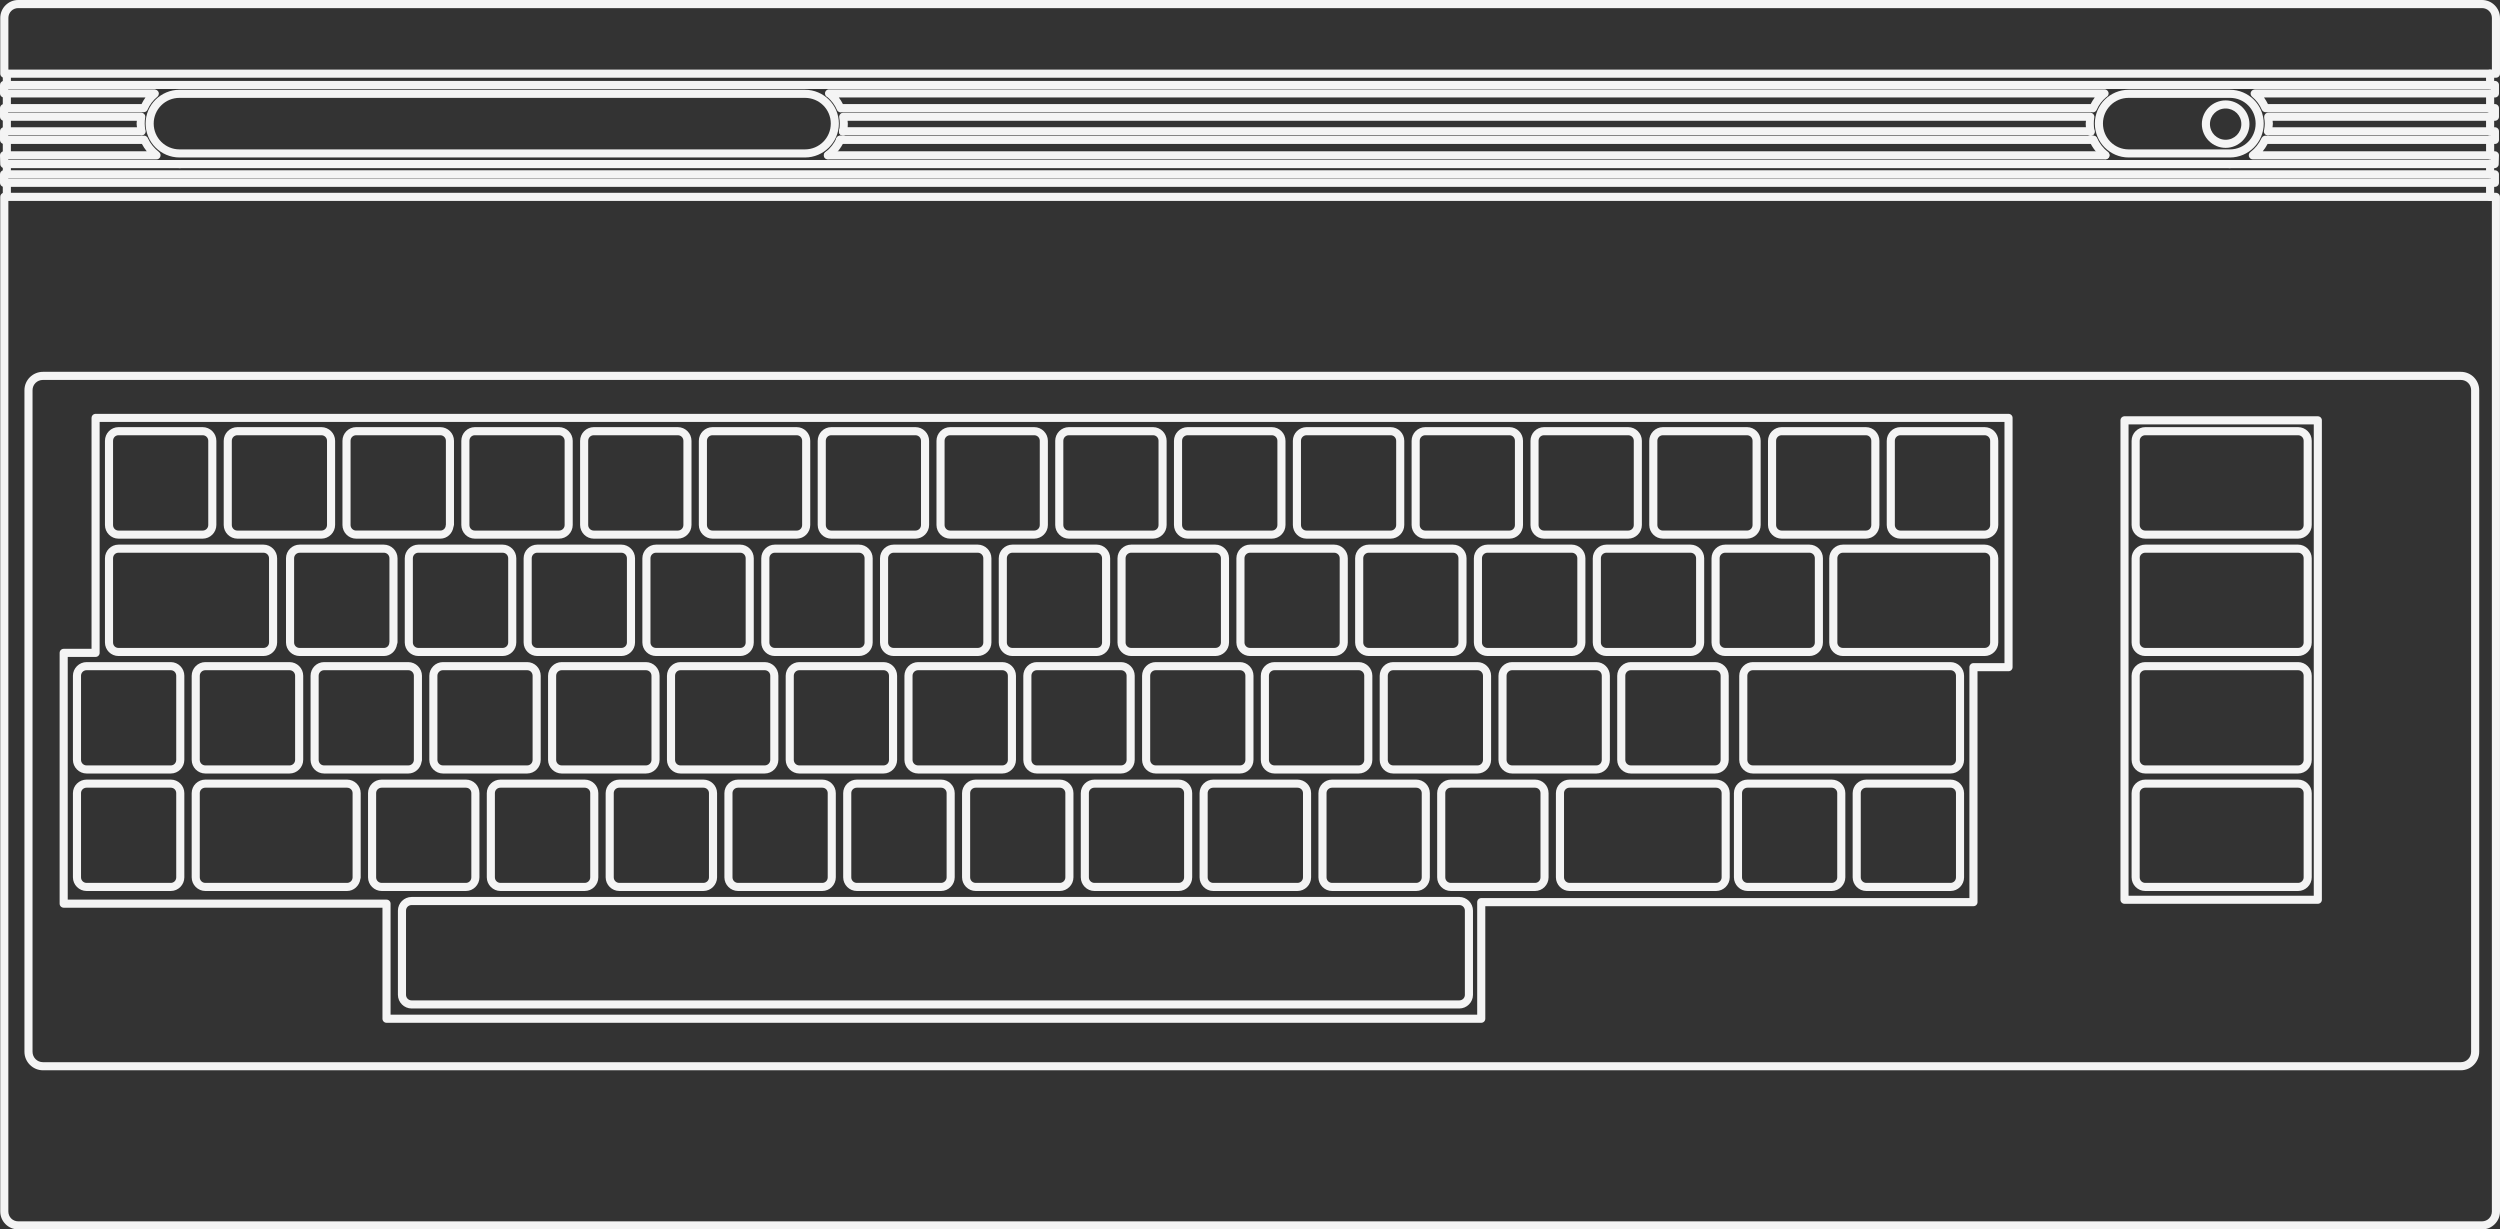 <?xml version="1.0" encoding="UTF-8" standalone="no"?>
<!-- Generator: Adobe Illustrator 13.0.0, SVG Export Plug-In . SVG Version: 6.00 Build 14948)  -->

<svg
   xmlns:ns="&amp;ns_sfw;"
   xmlns:dc="http://purl.org/dc/elements/1.1/"
   xmlns:cc="http://creativecommons.org/ns#"
   xmlns:rdf="http://www.w3.org/1999/02/22-rdf-syntax-ns#"
   xmlns:svg="http://www.w3.org/2000/svg"
   xmlns="http://www.w3.org/2000/svg"
   xmlns:sodipodi="http://sodipodi.sourceforge.net/DTD/sodipodi-0.dtd"
   xmlns:inkscape="http://www.inkscape.org/namespaces/inkscape"
   version="1.2"
   id="Layer_3"
   x="0px"
   y="0px"
   width="519.463"
   height="255.457"
   viewBox="0 0 519.463 255.457"
   xml:space="preserve"
   inkscape:version="0.91 r13725"
   sodipodi:docname="controller.svg"><rect x="0" y="0" width="519.463" height="255.457" fill="#333333" stroke="none"/><defs
     id="defs106" /><sodipodi:namedview
     pagecolor="#ffffff"
     bordercolor="#666666"
     borderopacity="1"
     objecttolerance="10"
     gridtolerance="10"
     guidetolerance="10"
     inkscape:pageopacity="0"
     inkscape:pageshadow="2"
     inkscape:window-width="690"
     inkscape:window-height="480"
     id="namedview104"
     showgrid="false"
     fit-margin-top="0"
     fit-margin-left="0"
     fit-margin-right="0"
     fit-margin-bottom="0"
     inkscape:zoom="0.48145317"
     inkscape:cx="262.21151"
     inkscape:cy="136.066"
     inkscape:window-x="0"
     inkscape:window-y="0"
     inkscape:window-maximized="0"
     inkscape:current-layer="Layer_3" /><path
     d="M 37.305,17.602"
     id="path4"
     inkscape:connector-curvature="0"
     style="fill:#f4f4f4" /><path
     id="path5"
     d="m 174.54,28.174 c -0.312,0.022 -0.585,0.214 -0.71,0.5 -0.508,1.122 -1.285,2.126 -2.263,2.894 -0.365,0.289 -0.426,0.818 -0.137,1.183 0.289,0.364 0.818,0.426 1.183,0.137 0.002,-10e-4 0.005,-0.003 0.006,-0.005 1.185,-0.928 2.138,-2.119 2.762,-3.499 0.206,-0.417 0.035,-0.921 -0.382,-1.127 -0.143,-0.071 -0.301,-0.1 -0.459,-0.083 l 0,0 z"
     inkscape:connector-curvature="0"
     style="fill:#f4f4f4" /><path
     id="path7"
     d="m 37.303,18.65 c -3.877,0 -7.049,3.146 -7.049,7.023 0,3.877 3.172,7.05 7.049,7.05 l 129.955,0 c 3.878,0 7.05,-3.172 7.05,-7.05 0,-3.878 -3.171,-7.023 -7.05,-7.023 l -129.955,0 z m 0,1.684 129.955,0 c 2.968,0 5.367,2.372 5.367,5.34 0,2.968 -2.398,5.367 -5.367,5.367 l -129.955,0 c -2.968,0 -5.367,-2.399 -5.367,-5.367 0,-2.969 2.399,-5.34 5.367,-5.34 z"
     inkscape:connector-curvature="0"
     style="fill:#f4f4f4" /><path
     id="polyline9"
     d="m 174.464,28.226 c -0.465,0.041 -0.809,0.451 -0.768,0.917 0.042,0.466 0.452,0.809 0.917,0.768 0.003,0 0.006,0 0.009,-0.001 l 48.244,0 73.498,0 138.575,0 c 0.464,0.006 0.847,-0.365 0.854,-0.83 0.006,-0.464 -0.366,-0.847 -0.831,-0.854 -0.007,0 -0.015,0 -0.022,0 l -138.576,0 -73.498,0 -48.244,0 c -0.052,-0.005 -0.106,-0.005 -0.158,0 l 0,0 z"
     inkscape:connector-curvature="0"
     style="fill:#f4f4f4" /><path
     id="polyline11"
     d="m 175.121,26.437 c -0.465,0.021 -0.826,0.415 -0.805,0.879 0.021,0.464 0.414,0.825 0.88,0.804 0.001,0 0.002,0 0.003,0 l 47.666,0 73.498,0 138.003,0 c 0.464,0.007 0.846,-0.365 0.854,-0.83 0.006,-0.464 -0.366,-0.847 -0.83,-0.854 -0.009,0 -0.016,0 -0.023,0 l -138.004,0 -73.498,0 -47.666,0 c -0.026,-0.001 -0.052,-0.001 -0.078,0.001 z"
     inkscape:connector-curvature="0"
     style="fill:#f4f4f4" /><path
     id="polygon13"
     d="m 0.659,35.382 c -0.393,0.088 -0.667,0.44 -0.658,0.841 l 0,1.763 c 0,0.465 0.376,0.842 0.842,0.842 l 222.021,0 145.232,0 150.31,0 c 0.465,0 0.842,-0.377 0.842,-0.842 l 0,-1.763 c 0,-0.465 -0.377,-0.841 -0.842,-0.841 l -150.31,0 -145.232,0 -222.021,0 c -0.061,-0.007 -0.123,-0.007 -0.184,0 l 0,0 z m 1.026,1.684 221.179,0 145.232,0 149.468,0 0,0.079 -149.468,0 -145.232,0 -221.179,0 0,-0.079 z"
     inkscape:connector-curvature="0"
     style="fill:#f4f4f4" /><path
     d="M 463.34,17.602"
     id="path11"
     inkscape:connector-curvature="0"
     style="fill:#f4f4f4" /><path
     id="polyline17"
     d="m 37.224,33.25 c -0.465,0.021 -0.825,0.415 -0.804,0.88 0.021,0.465 0.415,0.825 0.879,0.804 10e-4,0 0.002,0 0.003,0 l 129.955,0 c 0.009,0 0.018,0 0.026,0 l 0.5,0 0.026,0 55.058,0 73.498,0 145.394,0 0.026,0 0.499,0 c 0.009,0 0.019,0 0.026,0 l 21.045,0 c 0.464,0.006 0.848,-0.365 0.854,-0.83 0.007,-0.465 -0.364,-0.847 -0.829,-0.854 -0.01,0 -0.017,0 -0.024,0 l -21.02,0 -0.026,0 -0.499,0 c -0.008,0 -0.018,0 -0.026,0 l -145.419,0 -73.498,0 -55.084,0 -0.526,0 -0.026,0 -129.922,0 c -0.026,-10e-4 -0.053,-10e-4 -0.079,0 l -0.007,0 z"
     inkscape:connector-curvature="0"
     style="fill:#f4f4f4" /><path
     id="polyline19"
     d="m 171.938,31.435 c -0.465,0.042 -0.809,0.451 -0.768,0.917 0.041,0.465 0.451,0.808 0.917,0.768 0.003,0 0.006,0 0.009,-10e-4 l 50.77,0 73.498,0 141.1,0 c 0.465,0.007 0.847,-0.365 0.854,-0.83 0.006,-0.465 -0.365,-0.847 -0.829,-0.854 -0.009,0 -0.017,0 -0.024,0 l -141.1,0 -73.498,0 -50.77,0 c -0.053,-0.005 -0.105,-0.005 -0.159,0 z"
     inkscape:connector-curvature="0"
     style="fill:#f4f4f4" /><path
     id="path21"
     d="m 434.913,28.174 c -0.466,0.011 -0.834,0.397 -0.822,0.862 0.003,0.121 0.031,0.24 0.085,0.348 0.624,1.378 1.577,2.57 2.763,3.499 0.361,0.292 0.893,0.236 1.184,-0.125 0.292,-0.362 0.236,-0.893 -0.126,-1.185 -0.002,-0.002 -0.004,-0.003 -0.006,-0.005 -0.978,-0.767 -1.754,-1.771 -2.263,-2.894 -0.14,-0.317 -0.462,-0.516 -0.809,-0.5 l -0.006,0 z"
     inkscape:connector-curvature="0"
     style="fill:#f4f4f4" /><path
     id="path23"
     d="m 175.121,23.412 -0.079,0.026 c -0.447,0.093 -0.738,0.524 -0.657,0.973 0.072,0.412 0.104,0.828 0.104,1.263 0,0.493 -0.039,0.982 -0.131,1.447 -0.129,0.447 0.128,0.916 0.576,1.045 0.447,0.13 0.915,-0.128 1.045,-0.575 0.014,-0.05 0.024,-0.102 0.03,-0.153 0.114,-0.572 0.157,-1.158 0.157,-1.763 0,-0.199 -0.04,-0.382 -0.053,-0.579 l 46.746,0 73.498,0 137.075,0 c -0.012,0.196 -0.052,0.379 -0.052,0.579 0,0.605 0.068,1.216 0.184,1.789 0.03,0.464 0.431,0.816 0.894,0.787 0.464,-0.03 0.816,-0.43 0.787,-0.894 -0.005,-0.081 -0.021,-0.16 -0.05,-0.236 -0.092,-0.464 -0.135,-0.954 -0.135,-1.447 0,-0.434 0.033,-0.849 0.105,-1.262 0.08,-0.451 -0.216,-0.884 -0.665,-0.973 l -0.075,-0.026 c -0.063,-0.007 -0.123,-0.007 -0.186,0 l -137.892,0 -73.498,0 -47.561,0 c -0.062,-0.007 -0.123,-0.007 -0.184,0 l 0.017,0 z"
     inkscape:connector-curvature="0"
     style="fill:#f4f4f4" /><path
     id="path25"
     d="m 172.301,18.573 c -0.464,-0.022 -0.859,0.336 -0.881,0.8 -0.016,0.342 0.176,0.66 0.487,0.804 0.009,0 0.018,0 0.026,0 0.849,0.721 1.53,1.619 1.973,2.657 0.171,0.41 0.632,0.618 1.053,0.473 l 47.902,0 73.498,0 138.263,0 c 0.412,0.129 0.856,-0.075 1.026,-0.473 0.445,-1.044 1.145,-1.935 1.999,-2.657 0.422,-0.196 0.604,-0.696 0.409,-1.118 -0.145,-0.311 -0.462,-0.503 -0.805,-0.486 l -140.898,0 -73.497,0 -50.56,0 0.005,0 z m 1.999,1.683 48.561,0 73.499,0 138.894,0 c -0.326,0.424 -0.596,0.888 -0.842,1.368 l -138.053,0 -73.499,0 -47.719,0 c -0.247,-0.48 -0.514,-0.944 -0.841,-1.368 l 0,0 z"
     inkscape:connector-curvature="0"
     style="fill:#f4f4f4" /><path
     id="path27"
     d="m 0.737,16.81 c -0.423,0.053 -0.739,0.415 -0.736,0.841 l 0,1.763 c 0,0.465 0.376,0.842 0.842,0.842 l 29.383,0 c -0.321,0.419 -0.571,0.895 -0.815,1.368 l -28.568,0 c -0.465,0 -0.842,0.377 -0.842,0.842 l 0,1.789 c 0,0.465 0.376,0.842 0.842,0.842 l 27.594,0 c -0.013,0.196 -0.053,0.38 -0.053,0.578 0,0.259 0.057,0.51 0.079,0.764 l -27.62,0 c -0.465,0 -0.841,0.376 -0.842,0.841 l 0,1.789 c 0,0.465 0.376,0.842 0.842,0.842 l 28.646,0 c 0.29,0.541 0.611,1.055 1,1.526 l -29.647,0 C 0.377,31.437 0,31.813 0,32.278 c 0,0.009 0,0.019 0,0.027 l 0.052,1.815 c 0.015,0.455 0.387,0.816 0.842,0.816 l 36.513,0 c 0.465,0.006 0.847,-0.365 0.854,-0.83 0.007,-0.465 -0.365,-0.847 -0.83,-0.854 -0.008,0 -0.016,0 -0.024,0 l -35.696,0 0,-0.132 30.777,0 0.053,0 c 0.293,-0.006 0.563,-0.166 0.71,-0.421 0.222,-0.368 0.131,-0.844 -0.21,-1.105 -0.01,-0.007 -0.016,-0.019 -0.026,-0.026 -0.96,-0.748 -1.749,-1.698 -2.263,-2.789 -0.008,-0.018 -0.017,-0.036 -0.026,-0.053 -0.003,-0.007 0.003,-0.02 0,-0.026 -0.008,-0.009 -0.016,-0.018 -0.025,-0.026 -0.007,-0.027 -0.016,-0.054 -0.026,-0.08 L 30.648,28.569 C 30.44,28.246 30.039,28.106 29.675,28.227 l -27.99,0 0,-0.105 27.489,0 c 0.265,0.075 0.55,0.017 0.764,-0.158 l 0.025,-0.026 c 0.271,-0.223 0.375,-0.589 0.263,-0.921 -0.008,-0.009 -0.017,-0.018 -0.026,-0.025 -0.077,-0.424 -0.131,-0.868 -0.131,-1.316 0,-0.441 0.03,-0.871 0.105,-1.289 0.073,-0.46 -0.241,-0.891 -0.7,-0.963 -0.038,-0.006 -0.077,-0.009 -0.115,-0.01 l -0.184,0 -27.49,0 0,-0.106 28.015,0 0.185,0 c 0.33,-0.002 0.628,-0.197 0.762,-0.5 0.458,-1.059 1.174,-1.984 2.052,-2.709 0.358,-0.296 0.408,-0.827 0.111,-1.185 -0.123,-0.148 -0.292,-0.249 -0.48,-0.288 L 32.252,18.6 c -0.061,-0.016 -0.123,-0.025 -0.185,-0.026 l -30.382,0 0,-0.079 34.434,0 132.059,0 54.69,0 73.498,0 145.022,0 23.123,0 53.059,0 0,0.079 -48.983,0 c -0.062,10e-4 -0.124,0.011 -0.185,0.026 l -0.104,0.026 c -0.453,0.104 -0.736,0.556 -0.631,1.01 0.042,0.182 0.144,0.345 0.288,0.463 0.879,0.725 1.568,1.65 2.025,2.709 0.139,0.311 0.45,0.508 0.79,0.5 0.009,0 0.018,0 0.025,0 l 0.079,0 46.693,0 0,0.106 -46.114,0 -0.157,0 c -0.465,0.008 -0.835,0.391 -0.826,0.856 0,0.04 0.004,0.079 0.009,0.117 l -0.026,0 c 0.075,0.419 0.132,0.848 0.132,1.289 0,0.448 -0.055,0.892 -0.132,1.316 -0.003,0.018 -0.022,0.035 -0.026,0.052 0,0.009 0,0.018 0,0.026 -0.088,0.316 0.015,0.654 0.264,0.868 l 0.026,0.026 c 0.22,0.183 0.516,0.243 0.788,0.158 l 46.063,0 0,0.105 -46.615,0 c -0.355,-0.108 -0.741,0.031 -0.946,0.342 l -0.026,0.026 c -0.019,0.025 -0.036,0.052 -0.053,0.08 -0.009,0.017 -0.019,0.035 -0.026,0.053 -0.514,1.112 -1.285,2.082 -2.263,2.841 -0.008,0.008 -0.017,0.017 -0.026,0.026 -0.374,0.274 -0.457,0.8 -0.183,1.176 0.008,0.011 0.017,0.022 0.026,0.034 0.158,0.2 0.401,0.316 0.657,0.316 l 0.105,0 49.323,0 0,0.131 -54.296,0 c -0.465,-0.006 -0.847,0.365 -0.854,0.83 -0.006,0.465 0.365,0.847 0.83,0.854 0.009,0 0.016,0 0.023,0 l 55.11,0 c 0.456,0 0.829,-0.361 0.843,-0.815 l 0.052,-1.815 c 0.015,-0.465 -0.35,-0.853 -0.814,-0.868 -0.009,0 -0.018,0 -0.027,0 l -48.243,0 c 0.388,-0.471 0.709,-0.985 1,-1.526 l 47.245,0 c 0.464,0 0.841,-0.377 0.841,-0.842 l 0,-1.789 c 0,-0.464 -0.377,-0.842 -0.841,-0.842 l -46.22,0 c 0.021,-0.253 0.079,-0.504 0.079,-0.763 0,-0.198 -0.041,-0.383 -0.053,-0.578 l 46.193,0 c 0.464,0 0.841,-0.377 0.841,-0.842 l 0,-1.789 c 0,-0.465 -0.377,-0.842 -0.841,-0.842 l -47.166,0 c -0.244,-0.473 -0.495,-0.949 -0.816,-1.368 l 47.982,0 c 0.465,0 0.841,-0.377 0.841,-0.842 l 0,-1.763 c 0,-0.464 -0.376,-0.841 -0.841,-0.841 l -53.9,0 -23.122,0 -145.023,0 -73.497,0 -54.69,0 -132.059,0 -35.276,0 C 0.807,16.806 0.772,16.806 0.737,16.81 l 0,0 z"
     inkscape:connector-curvature="0"
     style="fill:#f4f4f4" /><path
     id="path29"
     d="m 442.304,18.65 c -3.879,0 -7.025,3.146 -7.025,7.023 0,3.877 3.146,7.05 7.025,7.05 l 21.044,0 c 3.878,0 7.023,-3.172 7.023,-7.05 0,-3.878 -3.146,-7.023 -7.023,-7.023 l -21.044,0 z m 0,1.684 21.044,0 c 2.968,0 5.34,2.372 5.34,5.34 0,2.968 -2.372,5.367 -5.34,5.367 l -21.044,0 c -2.968,0 -5.341,-2.399 -5.341,-5.367 0,-2.969 2.373,-5.34 5.341,-5.34 z"
     inkscape:connector-curvature="0"
     style="fill:#f4f4f4" /><path
     id="path31"
     d="M 3.789,0 C 1.729,0 0.054,1.676 0.054,3.735 l 0,11.575 c 0,0.465 0.377,0.842 0.842,0.842 l 517.724,0 c 0.464,0 0.841,-0.377 0.841,-0.842 l 0,-11.575 C 519.461,1.675 517.784,0 515.726,0 L 3.785,0 3.789,0 Z m 0,1.683 511.94,0 c 1.149,0 2.052,0.902 2.052,2.052 l 0,10.733 -516.039,0 0,-10.733 c 0,-1.149 0.902,-2.052 2.052,-2.052 l -0.005,0 z"
     inkscape:connector-curvature="0"
     style="fill:#f4f4f4" /><path
     id="path33"
     d="m 0.711,40.064 c -0.392,0.087 -0.667,0.44 -0.658,0.842 l 0,210.816 c 0,2.06 1.676,3.735 3.735,3.735 l 511.94,0 c 2.059,0 3.735,-1.676 3.735,-3.735 l -0.01,-210.816 c 0,-0.465 -0.377,-0.842 -0.841,-0.842 l -517.721,0 c -0.061,-0.007 -0.123,-0.007 -0.184,0 l 0.004,0 z m 1.026,1.684 516.039,0 0,209.974 c 0,1.149 -0.902,2.053 -2.052,2.053 l -511.939,0 c -1.151,0 -2.052,-0.903 -2.052,-2.053 l 0.004,-209.974 0,0 z"
     inkscape:connector-curvature="0"
     style="fill:#f4f4f4" /><path
     id="path35"
     d="m 24.623,88.752 c -1.555,0 -2.815,1.285 -2.815,2.841 l 0,17.494 c 0,1.555 1.259,2.84 2.815,2.84 l 17.493,0 c 1.555,0 2.841,-1.285 2.841,-2.84 l 0,-17.494 c 0,-1.556 -1.286,-2.841 -2.841,-2.841 l -17.493,0 z m 0,1.684 17.493,0 c 0.646,0 1.157,0.511 1.157,1.158 l 0,17.494 c 0,0.645 -0.512,1.157 -1.157,1.157 l -17.493,0 c -0.646,0 -1.132,-0.514 -1.132,-1.157 l 0,-17.494 c 0.001,-0.647 0.486,-1.158 1.132,-1.158 z"
     inkscape:connector-curvature="0"
     style="fill:#f4f4f4" /><path
     id="path37"
     d="m 49.325,88.752 c -1.555,0 -2.841,1.285 -2.841,2.841 l 0,17.494 c 0,1.554 1.285,2.84 2.841,2.84 l 17.466,0 c 1.555,0 2.841,-1.285 2.841,-2.84 l 0,-17.494 c 0,-1.556 -1.287,-2.841 -2.841,-2.841 l -17.466,0 z m 0,1.684 17.466,0 c 0.646,0 1.158,0.511 1.158,1.158 l 0,17.494 c 0,0.645 -0.512,1.157 -1.158,1.157 l -17.466,0 c -0.647,0 -1.158,-0.513 -1.158,-1.157 l 0,-17.494 c 0,-0.647 0.512,-1.158 1.158,-1.158 z"
     inkscape:connector-curvature="0"
     style="fill:#f4f4f4" /><path
     id="path39"
     d="m 73.999,88.752 c -1.555,0 -2.842,1.285 -2.842,2.841 l 0,17.494 c 0,1.555 1.286,2.84 2.842,2.84 l 17.493,0 c 1.424,0 2.546,-1.097 2.736,-2.472 0.009,-0.018 0.018,-0.035 0.027,-0.053 0,-0.009 -10e-4,-0.018 0,-0.026 0.009,-0.025 0.019,-0.052 0.025,-0.079 0.014,-0.051 0.022,-0.104 0.027,-0.157 0.009,-0.018 0.018,-0.036 0.026,-0.053 l 0,-17.494 c 0,-1.556 -1.286,-2.841 -2.841,-2.841 l -17.493,0 0,0 z m 0,1.684 17.493,0 c 0.646,0 1.158,0.511 1.158,1.158 l 0,17.335 c -0.002,0.036 -0.002,0.07 0,0.105 -0.01,0.018 -0.019,0.035 -0.026,0.053 0,0.645 -0.486,1.157 -1.131,1.157 l -17.493,0 c -0.645,0 -1.158,-0.513 -1.158,-1.157 l 0,-17.494 c 0,-0.645 0.511,-1.157 1.157,-1.157 l 0,0 z"
     inkscape:connector-curvature="0"
     style="fill:#f4f4f4" /><path
     id="path41"
     d="m 98.67,88.752 c -1.555,0 -2.815,1.285 -2.815,2.841 l 0,17.494 c 0,1.555 1.26,2.84 2.815,2.84 l 17.493,0 c 1.555,0 2.841,-1.285 2.841,-2.84 l 0,-17.494 c 0,-1.556 -1.287,-2.841 -2.841,-2.841 l -17.493,0 z m 0,1.684 17.493,0 c 0.646,0 1.158,0.511 1.158,1.158 l 0,17.494 c 0,0.645 -0.512,1.157 -1.158,1.157 l -17.493,0 c -0.645,0 -1.131,-0.514 -1.131,-1.157 l 0,-17.494 c 0,-0.647 0.485,-1.158 1.131,-1.158 z"
     inkscape:connector-curvature="0"
     style="fill:#f4f4f4" /><path
     id="path43"
     d="m 123.376,88.752 c -1.555,0 -2.841,1.285 -2.841,2.841 l 0,17.494 c 0,1.555 1.286,2.84 2.841,2.84 l 17.467,0 c 1.555,0 2.84,-1.285 2.84,-2.84 l 0,-17.494 c 0,-1.556 -1.286,-2.841 -2.84,-2.841 l -17.467,0 z m 0,1.684 17.467,0 c 0.645,0 1.157,0.511 1.157,1.158 l 0,17.494 c 0,0.645 -0.512,1.157 -1.157,1.157 l -17.467,0 c -0.645,0 -1.158,-0.514 -1.158,-1.157 l 0,-17.494 c 10e-4,-0.647 0.512,-1.158 1.158,-1.158 z"
     inkscape:connector-curvature="0"
     style="fill:#f4f4f4" /><path
     id="path45"
     d="m 148.049,88.752 c -1.555,0 -2.842,1.285 -2.842,2.841 l 0,17.494 c 0,1.555 1.287,2.84 2.842,2.84 l 17.493,0 c 1.555,0 2.814,-1.285 2.814,-2.84 l 0,-17.494 c 0,-1.556 -1.26,-2.841 -2.814,-2.841 l -17.493,0 z m 0,1.684 17.493,0 c 0.645,0 1.13,0.511 1.13,1.158 l 0,17.494 c 0,0.645 -0.485,1.157 -1.13,1.157 l -17.493,0 c -0.645,0 -1.158,-0.514 -1.158,-1.157 l 0,-17.494 c 0,-0.647 0.513,-1.158 1.158,-1.158 z"
     inkscape:connector-curvature="0"
     style="fill:#f4f4f4" /><path
     id="path47"
     d="m 172.721,88.752 c -1.555,0 -2.814,1.285 -2.814,2.841 l 0,17.494 c 0,1.555 1.259,2.84 2.814,2.84 l 17.494,0 c 1.554,0 2.84,-1.285 2.84,-2.84 l 0,-17.494 c 0,-1.556 -1.286,-2.841 -2.84,-2.841 l -17.494,0 z m 0,1.684 17.494,0 c 0.645,0 1.157,0.511 1.157,1.158 l 0,17.494 c 0,0.645 -0.512,1.157 -1.157,1.157 l -17.494,0 c -0.646,0 -1.131,-0.514 -1.131,-1.157 l 0,-17.494 c 0.001,-0.647 0.486,-1.158 1.131,-1.158 z"
     inkscape:connector-curvature="0"
     style="fill:#f4f4f4" /><path
     id="path49"
     d="m 197.428,88.752 c -1.555,0 -2.841,1.285 -2.841,2.841 l 0,17.494 c 0,1.555 1.286,2.84 2.841,2.84 l 17.467,0 c 1.554,0 2.84,-1.285 2.84,-2.84 l 0,-17.494 c 0,-1.556 -1.286,-2.841 -2.84,-2.841 l -17.467,0 z m 0,1.684 17.467,0 c 0.645,0 1.157,0.511 1.157,1.158 l 0,17.494 c 0,0.645 -0.513,1.157 -1.157,1.157 l -17.467,0 c -0.645,0 -1.158,-0.514 -1.158,-1.157 l 0,-17.494 c 0,-0.647 0.513,-1.158 1.158,-1.158 z"
     inkscape:connector-curvature="0"
     style="fill:#f4f4f4" /><path
     id="path51"
     d="m 222.1,88.752 c -1.555,0 -2.841,1.285 -2.841,2.841 l 0,17.494 c 0,1.555 1.285,2.84 2.841,2.84 l 17.493,0 c 1.555,0 2.815,-1.285 2.815,-2.84 l 0,-17.494 c 0,-1.556 -1.26,-2.841 -2.815,-2.841 l -17.493,0 z m 0,1.684 17.493,0 c 0.646,0 1.132,0.511 1.132,1.158 l 0,17.494 c 0,0.645 -0.487,1.157 -1.132,1.157 l -17.493,0 c -0.645,0 -1.157,-0.514 -1.157,-1.157 l 0,-17.494 c 0,-0.647 0.512,-1.158 1.157,-1.158 z"
     inkscape:connector-curvature="0"
     style="fill:#f4f4f4" /><path
     id="path53"
     d="m 246.773,88.752 c -1.555,0 -2.841,1.285 -2.841,2.841 l 0,17.494 c 0,1.554 1.285,2.84 2.841,2.84 l 17.493,0 c 1.555,0 2.841,-1.285 2.841,-2.84 l 0,-17.494 c 0,-1.556 -1.285,-2.841 -2.841,-2.841 l -17.493,0 z m 0,1.684 17.493,0 c 0.645,0 1.157,0.511 1.157,1.158 l 0,17.494 c 0,0.645 -0.513,1.157 -1.157,1.157 l -17.493,0 c -0.646,0 -1.157,-0.513 -1.157,-1.157 l 0,-17.494 c 0,-0.647 0.512,-1.158 1.157,-1.158 z"
     inkscape:connector-curvature="0"
     style="fill:#f4f4f4" /><path
     id="path55"
     d="m 271.48,88.752 c -1.557,0 -2.842,1.285 -2.842,2.841 l 0,17.494 c 0,1.554 1.285,2.84 2.842,2.84 l 17.466,0 c 1.555,0 2.841,-1.284 2.841,-2.84 l 0,-17.494 c 0,-1.556 -1.285,-2.841 -2.841,-2.841 l -17.466,0 z m 0,1.684 17.466,0 c 0.646,0 1.158,0.511 1.158,1.158 l 0,17.494 c 0,0.644 -0.514,1.157 -1.158,1.157 l -17.466,0 c -0.647,0 -1.157,-0.513 -1.157,-1.157 l 0,-17.494 c 0,-0.647 0.511,-1.158 1.157,-1.158 z"
     inkscape:connector-curvature="0"
     style="fill:#f4f4f4" /><path
     id="path57"
     d="m 296.152,88.752 c -1.555,0 -2.841,1.285 -2.841,2.841 l 0,17.494 c 0,1.554 1.285,2.84 2.841,2.84 l 17.494,0 c 1.554,0 2.813,-1.285 2.813,-2.84 l 0,-17.494 c 0,-1.556 -1.259,-2.841 -2.813,-2.841 l -17.494,0 z m 0,1.684 17.494,0 c 0.644,0 1.131,0.511 1.131,1.158 l 0,17.494 c 0,0.645 -0.487,1.157 -1.131,1.157 l -17.494,0 c -0.646,0 -1.157,-0.513 -1.157,-1.157 l 0,-17.494 c 0,-0.647 0.514,-1.158 1.157,-1.158 z"
     inkscape:connector-curvature="0"
     style="fill:#f4f4f4" /><path
     id="path59"
     d="m 320.825,88.752 c -1.555,0 -2.814,1.285 -2.814,2.841 l 0,17.494 c 0,1.554 1.259,2.84 2.814,2.84 l 17.494,0 c 1.554,0 2.839,-1.284 2.839,-2.84 l 0,-17.494 c 0,-1.556 -1.284,-2.841 -2.839,-2.841 l -17.494,0 z m 0,1.684 17.494,0 c 0.644,0 1.156,0.511 1.156,1.158 l 0,17.494 c 0,0.644 -0.513,1.157 -1.156,1.157 l -17.494,0 c -0.645,0 -1.132,-0.513 -1.132,-1.157 l 0,-17.494 c 0,-0.647 0.487,-1.158 1.132,-1.158 z"
     inkscape:connector-curvature="0"
     style="fill:#f4f4f4" /><path
     id="path61"
     d="m 345.532,88.752 c -1.555,0 -2.842,1.285 -2.842,2.841 l 0,17.492 c 0,1.554 1.286,2.841 2.842,2.841 l 17.466,0 c 1.555,0 2.842,-1.286 2.842,-2.841 0.001,-0.026 0.001,-0.053 0,-0.079 l 0,-17.415 c 0,-1.556 -1.286,-2.841 -2.842,-2.841 l -17.466,0.002 0,0 z m 0,1.684 17.466,0 c 0.647,0 1.157,0.511 1.157,1.158 l 0,17.492 c 0,0.646 -0.511,1.157 -1.157,1.157 l -17.466,0 c -0.646,0 -1.158,-0.513 -1.158,-1.157 l 0,-17.493 c 0,-0.647 0.514,-1.158 1.158,-1.157 l 0,0 z"
     inkscape:connector-curvature="0"
     style="fill:#f4f4f4" /><path
     id="path63"
     d="m 62.267,113.164 c -1.555,0 -2.841,1.285 -2.841,2.841 l 0,17.492 c 0,1.555 1.286,2.815 2.841,2.815 l 17.493,0 c 1.422,0 2.542,-1.075 2.736,-2.446 0.01,-0.019 0.018,-0.034 0.026,-0.053 10e-4,-0.009 -0.001,-0.019 0,-0.026 0.01,-0.025 0.019,-0.051 0.027,-0.076 0.014,-0.052 0.022,-0.105 0.026,-0.161 0.009,-0.015 0.019,-0.032 0.026,-0.05 l 0,-17.493 c 0,-1.554 -1.286,-2.84 -2.841,-2.84 l -17.493,0 0,-0.003 z m 0,1.683 17.493,0 c 0.646,0 1.158,0.514 1.158,1.158 l 0,17.335 c -0.001,0.025 -0.001,0.052 0,0.077 -0.011,0.028 -0.019,0.057 -0.026,0.086 0,0.645 -0.486,1.131 -1.131,1.131 l -17.494,0 c -0.646,0 -1.158,-0.487 -1.158,-1.127 l 0,-17.495 c 0,-0.645 0.512,-1.157 1.158,-1.157 l 0,-0.008 z"
     inkscape:connector-curvature="0"
     style="fill:#f4f4f4" /><path
     id="path65"
     d="m 24.623,113.164 c -1.555,0 -2.815,1.285 -2.815,2.841 l 0,17.492 c 0,1.557 1.259,2.815 2.815,2.815 l 30.12,0 c 1.555,0 2.841,-1.259 2.841,-2.815 l 0,-17.492 c 0,-1.555 -1.285,-2.841 -2.841,-2.841 l -30.12,0 z m 0,1.683 30.12,0 c 0.646,0 1.157,0.514 1.157,1.158 l 0,17.492 c 0,0.646 -0.512,1.133 -1.157,1.133 l -30.12,0 c -0.646,0 -1.132,-0.488 -1.132,-1.133 l 0,-17.492 c 0.001,-0.645 0.486,-1.158 1.132,-1.158 z"
     inkscape:connector-curvature="0"
     style="fill:#f4f4f4" /><path
     id="path67"
     d="m 86.944,113.164 c -1.555,0 -2.84,1.285 -2.84,2.841 l 0,17.492 c 0,1.557 1.285,2.815 2.84,2.815 l 17.494,0 c 1.555,0 2.841,-1.259 2.841,-2.815 l 0,-17.492 c 0,-1.555 -1.286,-2.841 -2.841,-2.841 l -17.494,0 z m 0,1.683 17.494,0 c 0.645,0 1.157,0.514 1.157,1.158 l 0,17.492 c 0,0.646 -0.512,1.133 -1.157,1.133 l -17.494,0 c -0.645,0 -1.157,-0.488 -1.157,-1.133 l 0,-17.492 c 0,-0.645 0.511,-1.158 1.157,-1.158 z"
     inkscape:connector-curvature="0"
     style="fill:#f4f4f4" /><path
     id="path69"
     d="m 111.641,113.164 c -1.555,0 -2.84,1.285 -2.84,2.841 l 0,17.492 c 0,1.557 1.286,2.815 2.84,2.815 l 17.468,0 c 1.555,0 2.841,-1.259 2.841,-2.815 l 0,-17.492 c 0,-1.555 -1.286,-2.841 -2.841,-2.841 l -17.468,0 z m 0,1.683 17.468,0 c 0.645,0 1.157,0.514 1.157,1.158 l 0,17.492 c 0,0.646 -0.512,1.133 -1.157,1.133 l -17.468,0 c -0.645,0 -1.157,-0.488 -1.157,-1.133 l 0,-17.492 c 0,-0.645 0.512,-1.158 1.157,-1.158 z"
     inkscape:connector-curvature="0"
     style="fill:#f4f4f4" /><path
     id="path71"
     d="m 136.314,113.164 c -1.554,0 -2.84,1.285 -2.84,2.841 l 0,17.492 c 0,1.557 1.286,2.815 2.84,2.815 l 17.494,0 c 1.555,0 2.814,-1.259 2.814,-2.815 l 0,-17.492 c 0,-1.555 -1.259,-2.841 -2.814,-2.841 l -17.494,0 z m 0,1.683 17.494,0 c 0.646,0 1.131,0.514 1.131,1.158 l 0,17.492 c 0,0.646 -0.485,1.133 -1.131,1.133 l -17.494,0 c -0.645,0 -1.157,-0.488 -1.157,-1.133 l 0,-17.492 c 0,-0.645 0.512,-1.158 1.157,-1.158 z"
     inkscape:connector-curvature="0"
     style="fill:#f4f4f4" /><path
     id="path73"
     d="m 160.995,113.164 c -1.555,0 -2.815,1.285 -2.815,2.841 l 0,17.492 c 0,1.556 1.259,2.815 2.815,2.815 l 17.494,0 c 1.555,0 2.841,-1.259 2.841,-2.815 l 0,-17.492 c 0,-1.555 -1.286,-2.841 -2.841,-2.841 l -17.494,0 z m 0,1.683 17.494,0 c 0.645,0 1.157,0.514 1.157,1.158 l 0,17.492 c 0,0.646 -0.512,1.133 -1.157,1.133 l -17.494,0 c -0.646,0 -1.131,-0.488 -1.131,-1.133 l 0,-17.492 c 0,-0.645 0.486,-1.158 1.131,-1.158 z"
     inkscape:connector-curvature="0"
     style="fill:#f4f4f4" /><path
     id="path75"
     d="m 185.693,113.164 c -1.555,0 -2.841,1.285 -2.841,2.841 l 0,17.492 c 0,1.557 1.285,2.815 2.841,2.815 l 17.468,0 c 1.554,0 2.841,-1.259 2.841,-2.815 l 0,-17.492 c 0,-1.555 -1.286,-2.841 -2.841,-2.841 l -17.468,0 z m 0,1.683 17.468,0 c 0.645,0 1.157,0.514 1.157,1.158 l 0,17.492 c 0,0.646 -0.514,1.133 -1.157,1.133 l -17.468,0 c -0.645,0 -1.158,-0.488 -1.158,-1.133 l 0,-17.492 c 0,-0.645 0.513,-1.158 1.158,-1.158 z"
     inkscape:connector-curvature="0"
     style="fill:#f4f4f4" /><path
     id="path77"
     d="m 210.366,113.164 c -1.555,0 -2.841,1.285 -2.841,2.841 l 0,17.492 c 0,1.557 1.286,2.815 2.841,2.815 l 17.493,0 c 1.555,0 2.815,-1.259 2.815,-2.815 l 0,-17.492 c 0,-1.555 -1.259,-2.841 -2.815,-2.841 l -17.493,0 z m 0,1.683 17.493,0 c 0.645,0 1.131,0.514 1.131,1.158 l 0,17.492 c 0,0.646 -0.486,1.133 -1.131,1.133 l -17.493,0 c -0.645,0 -1.158,-0.488 -1.158,-1.133 l 0,-17.492 c 0,-0.645 0.513,-1.158 1.158,-1.158 z"
     inkscape:connector-curvature="0"
     style="fill:#f4f4f4" /><path
     id="path79"
     d="m 235.039,113.164 c -1.555,0 -2.841,1.285 -2.841,2.841 l 0,17.492 c 0,1.557 1.286,2.815 2.841,2.815 l 17.494,0 c 1.554,0 2.841,-1.259 2.841,-2.815 l 0,-17.492 c 0,-1.555 -1.286,-2.841 -2.841,-2.841 l -17.494,0 z m 0,1.683 17.494,0 c 0.645,0 1.157,0.514 1.157,1.158 l 0,17.492 c 0,0.646 -0.512,1.133 -1.157,1.133 l -17.494,0 c -0.646,0 -1.158,-0.488 -1.158,-1.133 l 0,-17.492 c 0,-0.645 0.512,-1.158 1.158,-1.158 z"
     inkscape:connector-curvature="0"
     style="fill:#f4f4f4" /><path
     id="path81"
     d="m 259.745,113.164 c -1.555,0 -2.842,1.285 -2.842,2.841 l 0,17.492 c 0,1.557 1.286,2.815 2.842,2.815 l 17.466,0 c 1.555,0 2.842,-1.258 2.842,-2.815 l 0,-17.492 c 0,-1.555 -1.286,-2.841 -2.842,-2.841 l -17.466,0 z m 0,1.683 17.466,0 c 0.646,0 1.159,0.514 1.159,1.158 l 0,17.492 c 0,0.645 -0.515,1.133 -1.159,1.133 l -17.466,0 c -0.645,0 -1.158,-0.488 -1.158,-1.133 l 0,-17.492 c 0.001,-0.645 0.513,-1.158 1.158,-1.158 z"
     inkscape:connector-curvature="0"
     style="fill:#f4f4f4" /><path
     id="path83"
     d="m 284.418,113.164 c -1.555,0 -2.842,1.285 -2.842,2.841 l 0,17.492 c 0,1.556 1.286,2.815 2.842,2.815 l 17.493,0 c 1.555,0 2.814,-1.259 2.814,-2.815 l 0,-17.492 c 0,-1.555 -1.258,-2.841 -2.814,-2.841 l -17.493,0 z m 0,1.683 17.493,0 c 0.646,0 1.131,0.514 1.131,1.158 l 0,17.492 c 0,0.646 -0.486,1.133 -1.131,1.133 l -17.493,0 c -0.646,0 -1.157,-0.488 -1.157,-1.133 l 0,-17.492 c 0,-0.645 0.511,-1.158 1.157,-1.158 z"
     inkscape:connector-curvature="0"
     style="fill:#f4f4f4" /><path
     id="path85"
     d="m 309.091,113.164 c -1.554,0 -2.842,1.285 -2.842,2.841 l 0,17.492 c 0,1.557 1.286,2.815 2.842,2.815 l 17.493,0 c 1.556,0 2.841,-1.258 2.841,-2.815 l 0,-17.492 c 0,-1.555 -1.285,-2.841 -2.841,-2.841 l -17.493,0 z m 0,1.683 17.493,0 c 0.645,0 1.158,0.514 1.158,1.158 l 0,17.492 c 0,0.645 -0.514,1.133 -1.158,1.133 l -17.493,0 c -0.645,0 -1.158,-0.488 -1.158,-1.133 l 0,-17.492 c -10e-4,-0.645 0.514,-1.158 1.158,-1.158 z"
     inkscape:connector-curvature="0"
     style="fill:#f4f4f4" /><path
     id="path87"
     d="m 333.797,113.164 c -1.554,0 -2.842,1.285 -2.842,2.841 l 0,17.492 c 0,1.556 1.287,2.815 2.842,2.815 l 17.468,0 c 1.554,0 2.84,-1.259 2.84,-2.815 l 0,-17.492 c 0,-1.555 -1.285,-2.841 -2.84,-2.841 l -17.468,0 z m 0,1.683 17.468,0 c 0.645,0 1.157,0.514 1.157,1.158 l 0,17.492 c 0,0.646 -0.514,1.133 -1.157,1.133 l -17.468,0 c -0.646,0 -1.157,-0.488 -1.157,-1.133 l 0,-17.492 c -10e-4,-0.645 0.511,-1.158 1.157,-1.158 z"
     inkscape:connector-curvature="0"
     style="fill:#f4f4f4" /><path
     id="path89"
     d="m 358.469,113.164 c -1.554,0 -2.839,1.285 -2.839,2.841 l 0,17.492 c 0,1.556 1.284,2.815 2.839,2.815 l 17.495,0 c 1.554,0 2.813,-1.258 2.813,-2.815 l 0,-17.492 c 0,-1.555 -1.259,-2.841 -2.813,-2.841 l -17.495,0 z m 0,1.683 17.495,0 c 0.644,0 1.131,0.514 1.131,1.158 l 0,17.492 c 0,0.645 -0.487,1.133 -1.131,1.133 l -17.495,0 c -0.646,0 -1.155,-0.488 -1.155,-1.133 l 0,-17.492 c -0.001,-0.645 0.509,-1.158 1.155,-1.158 z"
     inkscape:connector-curvature="0"
     style="fill:#f4f4f4" /><path
     id="path91"
     d="m 445.755,113.164 c -1.555,0 -2.842,1.285 -2.842,2.841 l 0,17.492 c 0,1.556 1.286,2.815 2.842,2.815 l 31.75,0 c 1.555,0 2.842,-1.258 2.842,-2.815 l 0,-17.492 c 0,-1.555 -1.286,-2.841 -2.842,-2.841 l -31.75,0 z m 0,1.683 31.75,0 c 0.646,0 1.158,0.514 1.158,1.158 l 0,17.492 c 0,0.645 -0.514,1.133 -1.158,1.133 l -31.75,0 c -0.647,0 -1.157,-0.488 -1.157,-1.133 l 0,-17.492 c -0.001,-0.645 0.51,-1.158 1.157,-1.158 z"
     inkscape:connector-curvature="0"
     style="fill:#f4f4f4" /><path
     id="path93"
     d="m 382.931,113.164 c -1.553,0 -2.842,1.285 -2.842,2.841 l 0,17.492 c 0,1.557 1.286,2.815 2.842,2.815 l 29.437,0 c 1.555,0 2.842,-1.259 2.842,-2.815 l 0,-17.492 c 0,-1.555 -1.286,-2.841 -2.842,-2.841 l -29.437,0 z m 0,1.683 29.437,0 c 0.646,0 1.157,0.514 1.157,1.158 l 0,17.492 c 0,0.646 -0.511,1.133 -1.157,1.133 l -29.437,0 c -0.645,0 -1.157,-0.488 -1.157,-1.133 l 0,-17.492 c 0,-0.645 0.514,-1.158 1.157,-1.158 z"
     inkscape:connector-curvature="0"
     style="fill:#f4f4f4" /><path
     id="path95"
     d="m 370.204,88.752 c -1.556,0 -2.841,1.285 -2.841,2.841 l 0,17.494 c 0,1.554 1.285,2.84 2.841,2.84 l 17.493,0 c 1.554,0 2.815,-1.284 2.815,-2.84 l 0,-17.494 c 0,-1.556 -1.261,-2.841 -2.815,-2.841 l -17.493,0 z m 0,1.684 17.493,0 c 0.646,0 1.131,0.511 1.131,1.158 l 0,17.494 c 0,0.644 -0.486,1.157 -1.131,1.157 l -17.493,0 c -0.646,0 -1.157,-0.513 -1.157,-1.157 l 0,-17.494 c 0,-0.647 0.512,-1.158 1.157,-1.158 z"
     inkscape:connector-curvature="0"
     style="fill:#f4f4f4" /><path
     id="path97"
     d="m 17.994,137.575 c -1.555,0 -2.841,1.285 -2.841,2.842 l 0,17.467 c 0,1.555 1.286,2.841 2.841,2.841 l 17.493,0 c 1.555,0 2.815,-1.286 2.815,-2.841 l 0,-17.467 c 0,-1.557 -1.26,-2.842 -2.815,-2.842 l -17.493,0 z m 0,1.684 17.493,0 c 0.646,0 1.131,0.514 1.131,1.158 l 0,17.467 c 0,0.646 -0.485,1.157 -1.131,1.157 l -17.493,0 c -0.646,0 -1.158,-0.512 -1.158,-1.157 l 0,-17.467 c 0.001,-0.646 0.512,-1.158 1.158,-1.158 z"
     inkscape:connector-curvature="0"
     style="fill:#f4f4f4" /><path
     id="path99"
     d="m 42.67,137.575 c -1.555,0 -2.841,1.285 -2.841,2.842 l 0,17.467 c 0,1.555 1.286,2.841 2.841,2.841 l 17.492,0 c 1.556,0 2.841,-1.286 2.841,-2.841 l 0,-17.467 c 0,-1.557 -1.286,-2.842 -2.841,-2.842 l -17.492,0 z m 0,1.684 17.492,0 c 0.646,0 1.158,0.514 1.158,1.158 l 0,17.467 c 0,0.646 -0.512,1.157 -1.158,1.157 l -17.492,0 c -0.646,0 -1.158,-0.512 -1.158,-1.157 l 0,-17.467 c 0,-0.646 0.511,-1.158 1.158,-1.158 z"
     inkscape:connector-curvature="0"
     style="fill:#f4f4f4" /><path
     id="path101"
     d="m 67.344,137.575 c -1.555,0 -2.815,1.285 -2.815,2.842 l 0,17.467 c 0,1.555 1.26,2.841 2.815,2.841 l 17.493,0 c 1.417,0 2.562,-1.082 2.762,-2.446 0.01,-0.026 0.019,-0.052 0.026,-0.079 0.038,-0.101 0.055,-0.208 0.052,-0.315 l 0,-17.467 c 0,-1.557 -1.286,-2.842 -2.841,-2.842 l -17.492,0 0,-0.001 z m 0,1.684 17.493,0 c 0.646,0 1.157,0.514 1.157,1.158 l 0,17.335 c -0.001,0.027 -0.001,0.054 0,0.08 l 0,0.052 c 0,0.646 -0.512,1.157 -1.157,1.157 l -17.493,0 c -0.646,0 -1.131,-0.512 -1.131,-1.157 l 0,-17.467 c 0,-0.646 0.485,-1.158 1.131,-1.158 l 0,0 z"
     inkscape:connector-curvature="0"
     style="fill:#f4f4f4" /><path
     id="path103"
     d="m 92.045,137.575 c -1.554,0 -2.84,1.285 -2.84,2.842 l 0,17.467 c 0,1.555 1.285,2.841 2.84,2.841 l 17.493,0 c 1.555,0 2.814,-1.286 2.814,-2.841 l 0,-17.467 c 0,-1.557 -1.26,-2.842 -2.814,-2.842 l -17.493,0 0,0 z m 0,1.684 17.493,0 c 0.646,0 1.131,0.514 1.131,1.158 l 0,17.467 c 0,0.646 -0.485,1.157 -1.131,1.157 l -17.493,0 c -0.645,0 -1.158,-0.512 -1.158,-1.157 l 0,-17.467 c 0.001,-0.646 0.512,-1.158 1.158,-1.158 l 0,0 z"
     inkscape:connector-curvature="0"
     style="fill:#f4f4f4" /><path
     id="path105"
     d="m 116.718,137.575 c -1.554,0 -2.84,1.285 -2.84,2.842 l 0,17.467 c 0,1.555 1.285,2.841 2.84,2.841 l 17.493,0 c 1.555,0 2.841,-1.286 2.841,-2.841 l 0,-17.467 c 0,-1.557 -1.286,-2.842 -2.841,-2.842 l -17.493,0 z m 0,1.684 17.493,0 c 0.646,0 1.157,0.514 1.157,1.158 l 0,17.467 c 0,0.646 -0.512,1.157 -1.157,1.157 l -17.493,0 c -0.645,0 -1.157,-0.512 -1.157,-1.157 l 0,-17.467 c 0,-0.646 0.511,-1.158 1.157,-1.158 z"
     inkscape:connector-curvature="0"
     style="fill:#f4f4f4" /><path
     id="path107"
     d="m 141.399,137.575 c -1.555,0 -2.815,1.285 -2.815,2.842 l 0,17.467 c 0,1.555 1.259,2.841 2.815,2.841 l 17.493,0 c 1.555,0 2.842,-1.286 2.842,-2.841 l 0,-17.467 c 0,-1.557 -1.287,-2.842 -2.842,-2.842 l -17.493,0 z m 0,1.684 17.493,0 c 0.646,0 1.158,0.514 1.158,1.158 l 0,17.467 c 0,0.646 -0.513,1.157 -1.158,1.157 l -17.493,0 c -0.646,0 -1.131,-0.512 -1.131,-1.157 l 0,-17.467 c -0.001,-0.646 0.485,-1.158 1.131,-1.158 z"
     inkscape:connector-curvature="0"
     style="fill:#f4f4f4" /><path
     id="path109"
     d="m 166.097,137.575 c -1.554,0 -2.841,1.285 -2.841,2.842 l 0,17.467 c 0,1.555 1.286,2.841 2.841,2.841 l 17.493,0 c 1.555,0 2.815,-1.286 2.815,-2.841 l 0,-17.467 c 0,-1.557 -1.26,-2.842 -2.815,-2.842 l -17.493,0 z m 0,1.684 17.493,0 c 0.646,0 1.131,0.514 1.131,1.158 l 0,17.467 c 0,0.646 -0.486,1.157 -1.131,1.157 l -17.493,0 c -0.646,0 -1.158,-0.512 -1.158,-1.157 l 0,-17.467 c 0,-0.646 0.513,-1.158 1.158,-1.158 z"
     inkscape:connector-curvature="0"
     style="fill:#f4f4f4" /><path
     id="path111"
     d="m 190.77,137.575 c -1.555,0 -2.842,1.285 -2.842,2.842 l 0,17.467 c 0,1.555 1.285,2.841 2.842,2.841 l 17.493,0 c 1.555,0 2.84,-1.286 2.84,-2.841 l 0,-17.467 c 0,-1.557 -1.285,-2.842 -2.84,-2.842 l -17.493,0 z m 0,1.684 17.493,0 c 0.646,0 1.157,0.514 1.157,1.158 l 0,17.467 c 0,0.646 -0.512,1.157 -1.157,1.157 l -17.493,0 c -0.647,0 -1.158,-0.512 -1.158,-1.157 l 0,-17.467 c 0,-0.646 0.51,-1.158 1.158,-1.158 z"
     inkscape:connector-curvature="0"
     style="fill:#f4f4f4" /><path
     id="path113"
     d="m 215.442,137.575 c -1.554,0 -2.814,1.285 -2.814,2.842 l 0,17.467 c 0,1.555 1.259,2.841 2.814,2.841 l 17.493,0 c 1.555,0 2.841,-1.286 2.841,-2.841 l 0,-17.467 c 0,-1.557 -1.286,-2.842 -2.841,-2.842 l -17.493,0 z m 0,1.684 17.493,0 c 0.645,0 1.157,0.514 1.157,1.158 l 0,17.467 c 0,0.646 -0.512,1.157 -1.157,1.157 l -17.493,0 c -0.646,0 -1.131,-0.512 -1.131,-1.157 l 0,-17.467 c 0,-0.646 0.486,-1.158 1.131,-1.158 z"
     inkscape:connector-curvature="0"
     style="fill:#f4f4f4" /><path
     id="path115"
     d="m 240.149,137.575 c -1.555,0 -2.842,1.285 -2.842,2.842 l 0,17.467 c 0,1.555 1.287,2.841 2.842,2.841 l 17.493,0 c 1.554,0 2.814,-1.286 2.814,-2.841 l 0,-17.467 c 0,-1.556 -1.26,-2.842 -2.814,-2.842 l -17.493,0 z m 0,1.684 17.493,0 c 0.645,0 1.131,0.513 1.131,1.158 l 0,17.467 c 0,0.646 -0.487,1.157 -1.131,1.157 l -17.493,0 c -0.646,0 -1.158,-0.512 -1.158,-1.157 l 0,-17.467 c 0,-0.646 0.511,-1.158 1.158,-1.158 z"
     inkscape:connector-curvature="0"
     style="fill:#f4f4f4" /><path
     id="path117"
     d="m 264.821,137.575 c -1.554,0 -2.841,1.285 -2.841,2.842 l 0,17.467 c 0,1.555 1.286,2.841 2.841,2.841 l 17.493,0 c 1.554,0 2.841,-1.286 2.841,-2.841 l 0,-17.467 c 0,-1.557 -1.286,-2.842 -2.841,-2.842 l -17.493,0 z m 0,1.684 17.493,0 c 0.646,0 1.157,0.514 1.157,1.158 l 0,17.467 c 0,0.646 -0.514,1.157 -1.157,1.157 l -17.493,0 c -0.646,0 -1.157,-0.512 -1.157,-1.157 l 0,-17.467 c 0,-0.646 0.511,-1.158 1.157,-1.158 z"
     inkscape:connector-curvature="0"
     style="fill:#f4f4f4" /><path
     id="path119"
     d="m 289.493,137.575 c -1.553,0 -2.813,1.285 -2.813,2.842 l 0,17.467 c 0,1.555 1.259,2.841 2.813,2.841 l 17.494,0 c 1.554,0 2.842,-1.286 2.842,-2.841 l 0,-17.467 c 0,-1.557 -1.287,-2.842 -2.842,-2.842 l -17.494,0 z m 0,1.684 17.494,0 c 0.646,0 1.157,0.514 1.157,1.158 l 0,17.467 c 0,0.646 -0.514,1.157 -1.157,1.157 l -17.494,0 c -0.645,0 -1.13,-0.512 -1.13,-1.157 l 0,-17.467 c 0,-0.646 0.486,-1.158 1.13,-1.158 z"
     inkscape:connector-curvature="0"
     style="fill:#f4f4f4" /><path
     id="path121"
     d="m 314.201,137.575 c -1.556,0 -2.842,1.285 -2.842,2.842 l 0,17.467 c 0,1.555 1.284,2.841 2.842,2.841 l 17.493,0 c 1.554,0 2.814,-1.286 2.814,-2.841 l 0,-17.467 c 0,-1.557 -1.26,-2.842 -2.814,-2.842 l -17.493,0 z m 0,1.684 17.493,0 c 0.645,0 1.13,0.514 1.13,1.158 l 0,17.467 c 0,0.646 -0.486,1.157 -1.13,1.157 l -17.493,0 c -0.646,0 -1.159,-0.512 -1.159,-1.157 l 0,-17.467 c 0,-0.646 0.513,-1.158 1.159,-1.158 z"
     inkscape:connector-curvature="0"
     style="fill:#f4f4f4" /><path
     id="path123"
     d="m 338.873,137.575 c -1.554,0 -2.841,1.285 -2.841,2.842 l 0,17.467 c 0,1.555 1.285,2.841 2.841,2.841 l 17.492,0 c 1.555,0 2.842,-1.286 2.842,-2.841 l 0,-17.467 c 0,-1.556 -1.286,-2.842 -2.842,-2.842 l -17.492,0 z m 0,1.684 17.492,0 c 0.646,0 1.157,0.513 1.157,1.158 l 0,17.467 c 0,0.646 -0.512,1.157 -1.157,1.157 l -17.492,0 c -0.646,0 -1.158,-0.512 -1.158,-1.157 l 0,-17.467 c 0,-0.646 0.513,-1.158 1.158,-1.158 z"
     inkscape:connector-curvature="0"
     style="fill:#f4f4f4" /><path
     id="path125"
     d="m 445.755,137.575 c -1.555,0 -2.842,1.285 -2.842,2.842 l 0,17.467 c 0,1.555 1.286,2.841 2.842,2.841 l 31.75,0 c 1.555,0 2.842,-1.286 2.842,-2.841 l 0,-17.467 c 0,-1.557 -1.286,-2.842 -2.842,-2.842 l -31.75,0 z m 0,1.684 31.75,0 c 0.646,0 1.158,0.514 1.158,1.158 l 0,17.467 c 0,0.646 -0.514,1.157 -1.158,1.157 l -31.75,0 c -0.647,0 -1.157,-0.512 -1.157,-1.157 l 0,-17.467 c -0.001,-0.646 0.51,-1.158 1.157,-1.158 z"
     inkscape:connector-curvature="0"
     style="fill:#f4f4f4" /><path
     id="path127"
     d="m 364.227,137.575 c -1.555,0 -2.841,1.285 -2.841,2.842 l 0,17.467 c 0,1.555 1.285,2.841 2.841,2.841 l 41.063,0 c 1.554,0 2.814,-1.286 2.814,-2.841 l 0,-17.467 c 0,-1.557 -1.261,-2.842 -2.814,-2.842 l -41.063,0 z m 0,1.684 41.063,0 c 0.646,0 1.132,0.514 1.132,1.158 l 0,17.467 c 0,0.646 -0.488,1.157 -1.132,1.157 l -41.063,0 c -0.646,0 -1.157,-0.512 -1.157,-1.157 l 0,-17.467 c 0,-0.646 0.512,-1.158 1.157,-1.158 z"
     inkscape:connector-curvature="0"
     style="fill:#f4f4f4" /><path
     id="path129"
     d="m 17.994,161.988 c -1.555,0 -2.841,1.26 -2.841,2.814 l 0,17.494 c 0,1.555 1.286,2.84 2.841,2.84 l 17.493,0 c 1.555,0 2.815,-1.284 2.815,-2.84 l 0,-17.494 c 0,-1.555 -1.26,-2.814 -2.815,-2.814 l -17.493,0 z m 0,1.683 17.493,0 c 0.646,0 1.131,0.486 1.131,1.131 l 0,17.494 c 0,0.645 -0.485,1.157 -1.131,1.157 l -17.493,0 c -0.646,0 -1.158,-0.514 -1.158,-1.157 l 0,-17.494 c 0.001,-0.646 0.512,-1.131 1.158,-1.131 z"
     inkscape:connector-curvature="0"
     style="fill:#f4f4f4" /><path
     id="path131"
     d="m 42.67,161.988 c -1.555,0 -2.841,1.26 -2.841,2.814 l 0,17.494 c 0,1.555 1.286,2.84 2.841,2.84 l 29.436,0 c 1.416,0 2.561,-1.083 2.762,-2.445 0,-0.009 0,-0.019 0,-0.026 0.003,-0.02 0.024,-0.034 0.026,-0.053 0.032,-0.084 0.049,-0.173 0.053,-0.263 0,-0.019 0,-0.036 0,-0.053 l 0,-17.494 c 0,-1.555 -1.286,-2.814 -2.841,-2.814 l -29.436,0 0,0 z m 0,1.683 29.436,0 c 0.645,0 1.158,0.486 1.158,1.131 l 0,17.441 0,0.053 c 0,0.645 -0.513,1.157 -1.158,1.157 l -29.436,0 c -0.646,0 -1.158,-0.513 -1.158,-1.157 l 0,-17.494 c 0,-0.646 0.511,-1.131 1.158,-1.131 l 0,0 z"
     inkscape:connector-curvature="0"
     style="fill:#f4f4f4" /><path
     id="path133"
     d="m 79.313,161.988 c -1.555,0 -2.841,1.26 -2.841,2.814 l 0,17.494 c 0,1.555 1.286,2.84 2.841,2.84 l 17.493,0 c 1.555,0 2.814,-1.284 2.814,-2.84 l 0,-17.494 c 0,-1.555 -1.259,-2.814 -2.814,-2.814 l -17.493,0 z m 0,1.683 17.493,0 c 0.645,0 1.131,0.486 1.131,1.131 l 0,17.494 c 0,0.645 -0.486,1.157 -1.131,1.157 l -17.493,0 c -0.646,0 -1.158,-0.514 -1.158,-1.157 l 0,-17.494 c 0.001,-0.646 0.512,-1.131 1.158,-1.131 z"
     inkscape:connector-curvature="0"
     style="fill:#f4f4f4" /><path
     id="path135"
     d="m 103.99,161.988 c -1.555,0 -2.841,1.26 -2.841,2.814 l 0,17.494 c 0,1.555 1.286,2.84 2.841,2.84 l 17.493,0 c 1.555,0 2.841,-1.284 2.841,-2.84 l 0,-17.494 c 0,-1.555 -1.286,-2.814 -2.841,-2.814 l -17.493,0 z m 0,1.683 17.493,0 c 0.646,0 1.158,0.486 1.158,1.131 l 0,17.494 c 0,0.645 -0.512,1.157 -1.158,1.157 l -17.493,0 c -0.645,0 -1.158,-0.514 -1.158,-1.157 l 0,-17.494 c 0,-0.646 0.512,-1.131 1.158,-1.131 z"
     inkscape:connector-curvature="0"
     style="fill:#f4f4f4" /><path
     id="path137"
     d="m 128.688,161.988 c -1.555,0 -2.841,1.26 -2.841,2.814 l 0,17.494 c 0,1.555 1.286,2.84 2.841,2.84 l 17.467,0 c 1.555,0 2.841,-1.284 2.841,-2.84 l 0,-17.494 c 0,-1.555 -1.286,-2.814 -2.841,-2.814 l -17.467,0 z m 0,1.683 17.467,0 c 0.646,0 1.158,0.485 1.158,1.131 l 0,17.494 c 0,0.645 -0.512,1.157 -1.158,1.157 l -17.467,0 c -0.646,0 -1.158,-0.514 -1.158,-1.157 l 0,-17.494 c 0,-0.646 0.512,-1.131 1.158,-1.131 z"
     inkscape:connector-curvature="0"
     style="fill:#f4f4f4" /><path
     id="path139"
     d="m 85.521,186.374 c -1.554,0 -2.841,1.284 -2.841,2.841 l 0,17.493 c 0,1.555 1.286,2.842 2.841,2.842 l 217.702,0 c 1.555,0 2.841,-1.286 2.841,-2.842 l 0,-17.493 c 0,-1.555 -1.286,-2.841 -2.841,-2.841 l -217.702,0 z m 0,1.684 217.702,0 c 0.646,0 1.157,0.512 1.157,1.157 l 0,17.493 c 0,0.646 -0.513,1.157 -1.157,1.157 l -217.702,0 c -0.645,0 -1.157,-0.512 -1.157,-1.157 l 0,-17.493 c 0,-0.646 0.511,-1.157 1.157,-1.157 z"
     inkscape:connector-curvature="0"
     style="fill:#f4f4f4" /><path
     id="path141"
     d="m 153.361,161.988 c -1.555,0 -2.841,1.26 -2.841,2.814 l 0,17.494 c 0,1.554 1.285,2.84 2.841,2.84 l 17.493,0 c 1.555,0 2.815,-1.284 2.815,-2.84 l 0,-17.494 c 0,-1.555 -1.26,-2.814 -2.815,-2.814 l -17.493,0 z m 0,1.683 17.493,0 c 0.646,0 1.132,0.486 1.132,1.131 l 0,17.494 c 0,0.645 -0.486,1.157 -1.132,1.157 l -17.493,0 c -0.646,0 -1.158,-0.513 -1.158,-1.157 l 0,-17.494 c 0,-0.646 0.511,-1.131 1.158,-1.131 z"
     inkscape:connector-curvature="0"
     style="fill:#f4f4f4" /><path
     id="path143"
     d="m 178.042,161.988 c -1.555,0 -2.841,1.26 -2.841,2.814 l 0,17.494 c 0,1.555 1.286,2.84 2.841,2.84 l 17.493,0 c 1.555,0 2.841,-1.284 2.841,-2.84 l 0,-17.494 c 0,-1.555 -1.285,-2.814 -2.841,-2.814 l -17.493,0 z m 0,1.683 17.493,0 c 0.647,0 1.158,0.485 1.158,1.131 l 0,17.494 c 0,0.645 -0.512,1.157 -1.158,1.157 l -17.493,0 c -0.646,0 -1.158,-0.514 -1.158,-1.157 l 0,-17.494 c 0,-0.646 0.512,-1.131 1.158,-1.131 z"
     inkscape:connector-curvature="0"
     style="fill:#f4f4f4" /><path
     id="path145"
     d="m 202.74,161.988 c -1.554,0 -2.841,1.26 -2.841,2.814 l 0,17.494 c 0,1.554 1.286,2.84 2.841,2.84 l 17.466,0 c 1.555,0 2.841,-1.284 2.841,-2.84 l 0,-17.494 c 0,-1.555 -1.286,-2.814 -2.841,-2.814 l -17.466,0 z m 0,1.683 17.466,0 c 0.646,0 1.158,0.486 1.158,1.131 l 0,17.494 c 0,0.645 -0.512,1.157 -1.158,1.157 l -17.466,0 c -0.646,0 -1.158,-0.513 -1.158,-1.157 l 0,-17.494 c 0,-0.646 0.513,-1.131 1.158,-1.131 z"
     inkscape:connector-curvature="0"
     style="fill:#f4f4f4" /><path
     id="path147"
     d="m 227.412,161.988 c -1.555,0 -2.841,1.26 -2.841,2.814 l 0,17.494 c 0,1.555 1.286,2.84 2.841,2.84 l 17.493,0 c 1.555,0 2.815,-1.284 2.815,-2.84 l 0,-17.494 c 0,-1.555 -1.26,-2.814 -2.815,-2.814 l -17.493,0 z m 0,1.683 17.493,0 c 0.646,0 1.131,0.485 1.131,1.131 l 0,17.494 c 0,0.645 -0.485,1.157 -1.131,1.157 l -17.493,0 c -0.645,0 -1.158,-0.514 -1.158,-1.157 l 0,-17.494 c 0.001,-0.646 0.512,-1.131 1.158,-1.131 z"
     inkscape:connector-curvature="0"
     style="fill:#f4f4f4" /><path
     id="path149"
     d="m 252.093,161.988 c -1.553,0 -2.84,1.26 -2.84,2.814 l 0,17.494 c 0,1.554 1.286,2.84 2.84,2.84 l 17.494,0 c 1.555,0 2.841,-1.284 2.841,-2.84 l 0,-17.494 c 0,-1.555 -1.286,-2.814 -2.841,-2.814 l -17.494,0 z m 0,1.683 17.494,0 c 0.646,0 1.157,0.486 1.157,1.131 l 0,17.494 c 0,0.645 -0.513,1.157 -1.157,1.157 l -17.494,0 c -0.645,0 -1.157,-0.513 -1.157,-1.157 l 0,-17.494 c 0,-0.646 0.513,-1.131 1.157,-1.131 z"
     inkscape:connector-curvature="0"
     style="fill:#f4f4f4" /><path
     id="path151"
     d="m 276.791,161.988 c -1.554,0 -2.841,1.259 -2.841,2.814 l 0,17.494 c 0,1.555 1.286,2.84 2.841,2.84 l 17.468,0 c 1.555,0 2.841,-1.284 2.841,-2.84 l 0,-17.494 c 0,-1.555 -1.286,-2.814 -2.841,-2.814 l -17.468,0 z m 0,1.683 17.468,0 c 0.646,0 1.157,0.486 1.157,1.131 l 0,17.494 c 0,0.645 -0.513,1.157 -1.157,1.157 l -17.468,0 c -0.646,0 -1.156,-0.514 -1.156,-1.157 l 0,-17.494 c 0,-0.646 0.511,-1.131 1.156,-1.131 z"
     inkscape:connector-curvature="0"
     style="fill:#f4f4f4" /><path
     id="path153"
     d="m 301.464,161.988 c -1.554,0 -2.842,1.259 -2.842,2.814 l 0,17.494 c 0,1.555 1.287,2.84 2.842,2.84 l 17.493,0 c 1.555,0 2.813,-1.284 2.813,-2.84 l 0,-17.494 c 0,-1.555 -1.258,-2.814 -2.813,-2.814 l -17.493,0 z m 0,1.683 17.493,0 c 0.646,0 1.132,0.486 1.132,1.131 l 0,17.494 c 0,0.645 -0.487,1.157 -1.132,1.157 l -17.493,0 c -0.646,0 -1.157,-0.514 -1.157,-1.157 l 0,-17.494 c -0.001,-0.646 0.512,-1.131 1.157,-1.131 z"
     inkscape:connector-curvature="0"
     style="fill:#f4f4f4" /><path
     id="path155"
     d="m 326.137,161.988 c -1.554,0 -2.842,1.259 -2.842,2.814 l 0,17.494 c 0,1.555 1.286,2.84 2.842,2.84 l 30.436,0 c 1.556,0 2.841,-1.284 2.841,-2.84 l 0,-17.494 c 0,-1.555 -1.285,-2.814 -2.841,-2.814 l -30.436,0 z m 0,1.683 30.436,0 c 0.646,0 1.157,0.486 1.157,1.131 l 0,17.494 c 0,0.645 -0.513,1.157 -1.157,1.157 l -30.436,0 c -0.646,0 -1.157,-0.514 -1.157,-1.157 l 0,-17.494 c -0.001,-0.646 0.512,-1.131 1.157,-1.131 z"
     inkscape:connector-curvature="0"
     style="fill:#f4f4f4" /><path
     id="path157"
     d="m 363.125,161.988 c -1.554,0 -2.842,1.26 -2.842,2.814 l 0,17.494 c 0,1.554 1.287,2.84 2.842,2.84 l 17.467,0 c 1.554,0 2.841,-1.284 2.841,-2.84 l 0,-17.494 c 0,-1.555 -1.286,-2.814 -2.841,-2.814 l -17.467,0 z m 0,1.683 17.467,0 c 0.646,0 1.157,0.485 1.157,1.131 l 0,17.494 c 0,0.645 -0.512,1.157 -1.157,1.157 l -17.467,0 c -0.646,0 -1.157,-0.513 -1.157,-1.157 l 0,-17.494 c 0,-0.646 0.512,-1.131 1.157,-1.131 z"
     inkscape:connector-curvature="0"
     style="fill:#f4f4f4" /><path
     id="path159"
     d="m 445.755,161.988 c -1.555,0 -2.842,1.26 -2.842,2.814 l 0,17.494 c 0,1.554 1.286,2.84 2.842,2.84 l 31.75,0 c 1.555,0 2.842,-1.284 2.842,-2.84 l 0,-17.494 c 0,-1.555 -1.286,-2.814 -2.842,-2.814 l -31.75,0 z m 0,1.683 31.75,0 c 0.646,0 1.158,0.486 1.158,1.131 l 0,17.494 c 0,0.645 -0.514,1.157 -1.158,1.157 l -31.75,0 c -0.647,0 -1.157,-0.513 -1.157,-1.157 l 0,-17.494 c -0.001,-0.646 0.51,-1.131 1.157,-1.131 z"
     inkscape:connector-curvature="0"
     style="fill:#f4f4f4" /><path
     id="path161"
     d="m 387.798,161.988 c -1.554,0 -2.842,1.26 -2.842,2.814 l 0,17.494 c 0,1.554 1.285,2.84 2.842,2.84 l 17.493,0 c 1.554,0 2.814,-1.284 2.814,-2.84 l 0,-17.494 c 0,-1.555 -1.261,-2.814 -2.814,-2.814 l -17.493,0 z m 0,1.683 17.493,0 c 0.646,0 1.132,0.486 1.132,1.131 l 0,17.494 c 0,0.645 -0.488,1.157 -1.132,1.157 l -17.493,0 c -0.646,0 -1.158,-0.513 -1.158,-1.157 l 0,-17.494 c -10e-4,-0.646 0.511,-1.131 1.158,-1.131 z"
     inkscape:connector-curvature="0"
     style="fill:#f4f4f4" /><path
     id="path163"
     d="m 394.877,88.752 c -1.555,0 -2.841,1.285 -2.841,2.841 l 0,17.494 c 0,1.555 1.285,2.84 2.841,2.84 l 17.493,0 c 1.555,0 2.842,-1.285 2.842,-2.84 l 0,-17.494 c 0,-1.556 -1.287,-2.841 -2.842,-2.841 l -17.493,0 z m 0,1.684 17.493,0 c 0.647,0 1.157,0.511 1.157,1.158 l 0,17.494 c 0,0.645 -0.511,1.157 -1.157,1.157 l -17.493,0 c -0.646,0 -1.157,-0.514 -1.157,-1.157 l 0,-17.494 c 0,-0.646 0.512,-1.158 1.157,-1.158 z"
     inkscape:connector-curvature="0"
     style="fill:#f4f4f4" /><path
     id="path165"
     d="m 445.755,88.752 c -1.555,0 -2.842,1.285 -2.842,2.841 l 0,17.494 c 0,1.554 1.286,2.84 2.842,2.84 l 31.75,0 c 1.555,0 2.842,-1.284 2.842,-2.84 l 0,-17.494 c 0,-1.556 -1.286,-2.841 -2.842,-2.841 l -31.75,0 z m 0,1.684 31.75,0 c 0.646,0 1.158,0.511 1.158,1.158 l 0,17.494 c 0,0.644 -0.514,1.157 -1.158,1.157 l -31.75,0 c -0.647,0 -1.157,-0.513 -1.157,-1.157 l 0,-17.494 c -0.001,-0.647 0.51,-1.158 1.157,-1.158 z"
     inkscape:connector-curvature="0"
     style="fill:#f4f4f4" /><path
     id="polygon167"
     d="m 19.783,85.991 c -0.434,0.041 -0.764,0.406 -0.763,0.841 l 0,47.982 -5.787,0 c -0.465,0 -0.842,0.377 -0.842,0.843 l 0,52.11 c 0,0.465 0.376,0.841 0.842,0.841 l 66.238,0 0,23.07 c 0,0.466 0.377,0.843 0.842,0.843 l 227.466,0 c 0.465,0 0.843,-0.377 0.843,-0.843 l 0,-23.385 101.435,0 c 0.466,0 0.842,-0.377 0.842,-0.842 l 0,-47.98 6.444,0 c 0.466,0 0.843,-0.377 0.843,-0.842 l 0,-51.796 c 0,-0.465 -0.377,-0.841 -0.843,-0.841 l -397.482,0 C 19.835,85.99 19.808,85.99 19.783,85.991 l 0,0 z m 0.92,1.684 395.799,0 0,50.112 -6.446,0 c -0.463,0 -0.841,0.376 -0.841,0.842 l 0,47.98 -101.435,0 c -0.465,0 -0.841,0.378 -0.841,0.843 l 0,23.386 -225.784,0 0,-23.07 c 0,-0.465 -0.377,-0.842 -0.842,-0.842 l -66.238,0 0,-50.427 5.788,0 c 0.465,0 0.841,-0.378 0.841,-0.842 l -0.001,-47.982 0,0 z"
     inkscape:connector-curvature="0"
     style="fill:#f4f4f4" /><path
     id="rect169"
     d="m 441.336,86.496 c -0.424,0.054 -0.741,0.416 -0.737,0.842 l 0,99.617 c 0,0.465 0.377,0.842 0.842,0.842 l 40.168,0 c 0.466,0 0.843,-0.377 0.843,-0.842 l 0,-99.617 c 0,-0.465 -0.377,-0.842 -0.843,-0.842 l -40.168,0 c -0.036,-0.002 -0.072,-0.002 -0.105,0 z m 0.946,1.684 38.485,0 0,97.934 -38.485,0 0,-97.934 z"
     inkscape:connector-curvature="0"
     style="fill:#f4f4f4" /><path
     id="path171"
     d="m 8.919,77.261 c -2.105,0 -3.84,1.709 -3.84,3.814 l 0,137.472 c 0,2.106 1.734,3.841 3.84,3.841 l 502.411,0 c 2.104,0 3.813,-1.734 3.813,-3.841 l 0,-137.473 c 0,-2.105 -1.709,-3.813 -3.813,-3.813 l -502.411,0 0,0 z m 0,1.683 502.411,0 c 1.195,0 2.13,0.935 2.13,2.13 l 0,137.472 c 0,1.196 -0.935,2.158 -2.13,2.158 l -502.411,0 c -1.196,0 -2.157,-0.962 -2.157,-2.158 l 0,-137.472 c 0,-1.196 0.96,-2.13 2.157,-2.13 l 0,0 z"
     inkscape:connector-curvature="0"
     style="fill:#f4f4f4" /><path
     id="line173"
     d="m 517.407,37.118 c -0.465,0 -0.842,0.376 -0.842,0.841 0,0.009 0,0.018 0,0.027 l 0,2.92 c -0.008,0.465 0.364,0.847 0.83,0.854 0.463,0.006 0.847,-0.366 0.853,-0.83 0,-0.008 0,-0.016 0,-0.024 l 0,-2.92 c 0.016,-0.465 -0.351,-0.854 -0.814,-0.867 -0.009,-10e-4 -0.018,-10e-4 -0.027,-10e-4 z"
     inkscape:connector-curvature="0"
     style="fill:#f4f4f4" /><path
     id="line175"
     d="m 517.407,33.171 c -0.465,0 -0.842,0.377 -0.842,0.841 0,0.009 0,0.018 0,0.027 l 0,2.105 c -0.008,0.465 0.364,0.846 0.83,0.853 0.463,0.007 0.847,-0.365 0.853,-0.83 0,-0.008 0,-0.016 0,-0.023 l 0,-2.105 c 0.016,-0.465 -0.351,-0.854 -0.814,-0.868 -0.009,0 -0.018,0 -0.027,0 z"
     inkscape:connector-curvature="0"
     style="fill:#f4f4f4" /><path
     id="line177"
     d="m 517.305,28.12 c -0.423,0.054 -0.737,0.415 -0.735,0.842 l 0,3.288 c -0.006,0.465 0.364,0.847 0.83,0.854 0.465,0.006 0.848,-0.365 0.854,-0.83 0,-0.008 0,-0.016 0,-0.024 l 0,-3.288 c 0.004,-0.465 -0.37,-0.845 -0.835,-0.848 -0.038,0 -0.076,10e-4 -0.114,0.006 z"
     inkscape:connector-curvature="0"
     style="fill:#f4f4f4" /><path
     id="line179"
     d="m 517.407,23.254 c -0.465,0 -0.842,0.377 -0.842,0.842 0,0.009 0,0.017 0,0.026 l 0,3.156 c -0.008,0.465 0.364,0.848 0.83,0.854 0.463,0.007 0.847,-0.365 0.853,-0.83 0,-0.008 0,-0.016 0,-0.024 l 0,-3.156 c 0.016,-0.465 -0.351,-0.854 -0.814,-0.868 -0.009,0 -0.018,0 -0.027,0 z"
     inkscape:connector-curvature="0"
     style="fill:#f4f4f4" /><path
     id="line181"
     d="m 517.305,18.65 c -0.432,0.055 -0.752,0.432 -0.735,0.868 l 0,2.946 c -0.006,0.465 0.364,0.848 0.83,0.854 0.465,0.007 0.848,-0.365 0.854,-0.83 0,-0.008 0,-0.016 0,-0.024 l 0,-2.946 c 0.019,-0.464 -0.344,-0.855 -0.808,-0.874 -0.048,-10e-4 -0.095,0 -0.141,0.006 z"
     inkscape:connector-curvature="0"
     style="fill:#f4f4f4" /><path
     id="line183"
     d="m 517.407,14.469 c -0.465,0 -0.842,0.376 -0.842,0.841 0,0.009 0,0.018 0,0.026 l 0,2.315 c -0.008,0.465 0.364,0.848 0.83,0.854 0.463,0.007 0.847,-0.365 0.853,-0.83 0,-0.009 0,-0.016 0,-0.024 l 0,-2.315 c 0.016,-0.465 -0.351,-0.853 -0.814,-0.867 -0.009,0 -0.018,0 -0.027,0 z"
     inkscape:connector-curvature="0"
     style="fill:#f4f4f4" /><path
     id="line185"
     d="M 1.317,14.469 C 0.893,14.522 0.577,14.884 0.58,15.31 l 0,2.368 c -0.007,0.465 0.365,0.847 0.83,0.854 0.465,0.006 0.847,-0.365 0.854,-0.83 0,-0.008 0,-0.016 0,-0.024 l 0,-2.368 C 2.267,14.845 1.893,14.466 1.429,14.462 1.391,14.461 1.353,14.464 1.317,14.469 Z"
     inkscape:connector-curvature="0"
     style="fill:#f4f4f4" /><path
     id="line187"
     d="M 1.237,18.624 C 0.846,18.711 0.57,19.064 0.58,19.466 l 0,2.999 c -0.007,0.465 0.365,0.847 0.83,0.854 0.465,0.007 0.847,-0.365 0.854,-0.83 0,-0.009 0,-0.016 0,-0.024 l 0,-2.999 C 2.276,19.001 1.908,18.614 1.443,18.604 1.373,18.602 1.305,18.609 1.237,18.624 l 0,0 z"
     inkscape:connector-curvature="0"
     style="fill:#f4f4f4" /><path
     id="line189"
     d="M 1.237,23.649 C 0.846,23.737 0.57,24.089 0.58,24.491 l 0,2.736 c -0.007,0.465 0.365,0.847 0.83,0.854 0.465,0.007 0.847,-0.365 0.854,-0.829 0,-0.008 0,-0.017 0,-0.024 l 0,-2.736 C 2.276,24.027 1.908,23.642 1.443,23.63 1.373,23.627 1.305,23.635 1.237,23.649 l 0,0 z"
     inkscape:connector-curvature="0"
     style="fill:#f4f4f4" /><path
     id="line191"
     d="M 1.237,28.174 C 0.846,28.262 0.57,28.614 0.58,29.015 l 0,3.078 c -0.007,0.465 0.365,0.848 0.83,0.854 0.465,0.007 0.847,-0.365 0.854,-0.83 0,-0.008 0,-0.016 0,-0.024 l 0,-3.078 C 2.276,28.551 1.908,28.164 1.443,28.154 1.373,28.152 1.305,28.158 1.237,28.174 l 0,0 z"
     inkscape:connector-curvature="0"
     style="fill:#f4f4f4" /><path
     id="line193"
     d="M 1.237,33.277 C 0.846,33.365 0.57,33.717 0.58,34.119 l 0,2.131 c -0.007,0.465 0.365,0.847 0.83,0.854 0.465,0.006 0.847,-0.366 0.854,-0.83 0,-0.008 0,-0.016 0,-0.024 l 0,-2.131 C 2.276,33.654 1.908,33.268 1.443,33.257 1.373,33.256 1.305,33.262 1.237,33.277 l 0,0 z"
     inkscape:connector-curvature="0"
     style="fill:#f4f4f4" /><path
     id="line195"
     d="m 1.317,37.38 c -0.424,0.054 -0.74,0.415 -0.737,0.842 l 0,2.5 c -0.007,0.465 0.365,0.846 0.83,0.854 0.465,0.006 0.847,-0.365 0.854,-0.831 0,-0.008 0,-0.016 0,-0.023 l 0,-2.5 c 0.003,-0.464 -0.371,-0.846 -0.835,-0.849 -0.038,0 -0.076,0.002 -0.112,0.007 z"
     inkscape:connector-curvature="0"
     style="fill:#f4f4f4" /><path
     id="circle197"
     d="m 462.454,20.861 c -2.715,0 -4.944,2.203 -4.944,4.919 0,2.716 2.229,4.945 4.944,4.945 2.719,0 4.946,-2.229 4.946,-4.945 0,-2.717 -2.227,-4.919 -4.946,-4.919 z m 0,1.683 c 1.808,0 3.262,1.429 3.262,3.236 0,1.807 -1.454,3.262 -3.262,3.262 -1.806,0 -3.261,-1.455 -3.261,-3.262 0,-1.807 1.455,-3.236 3.261,-3.236 z"
     inkscape:connector-curvature="0"
     style="fill:#f4f4f4" /></svg>
